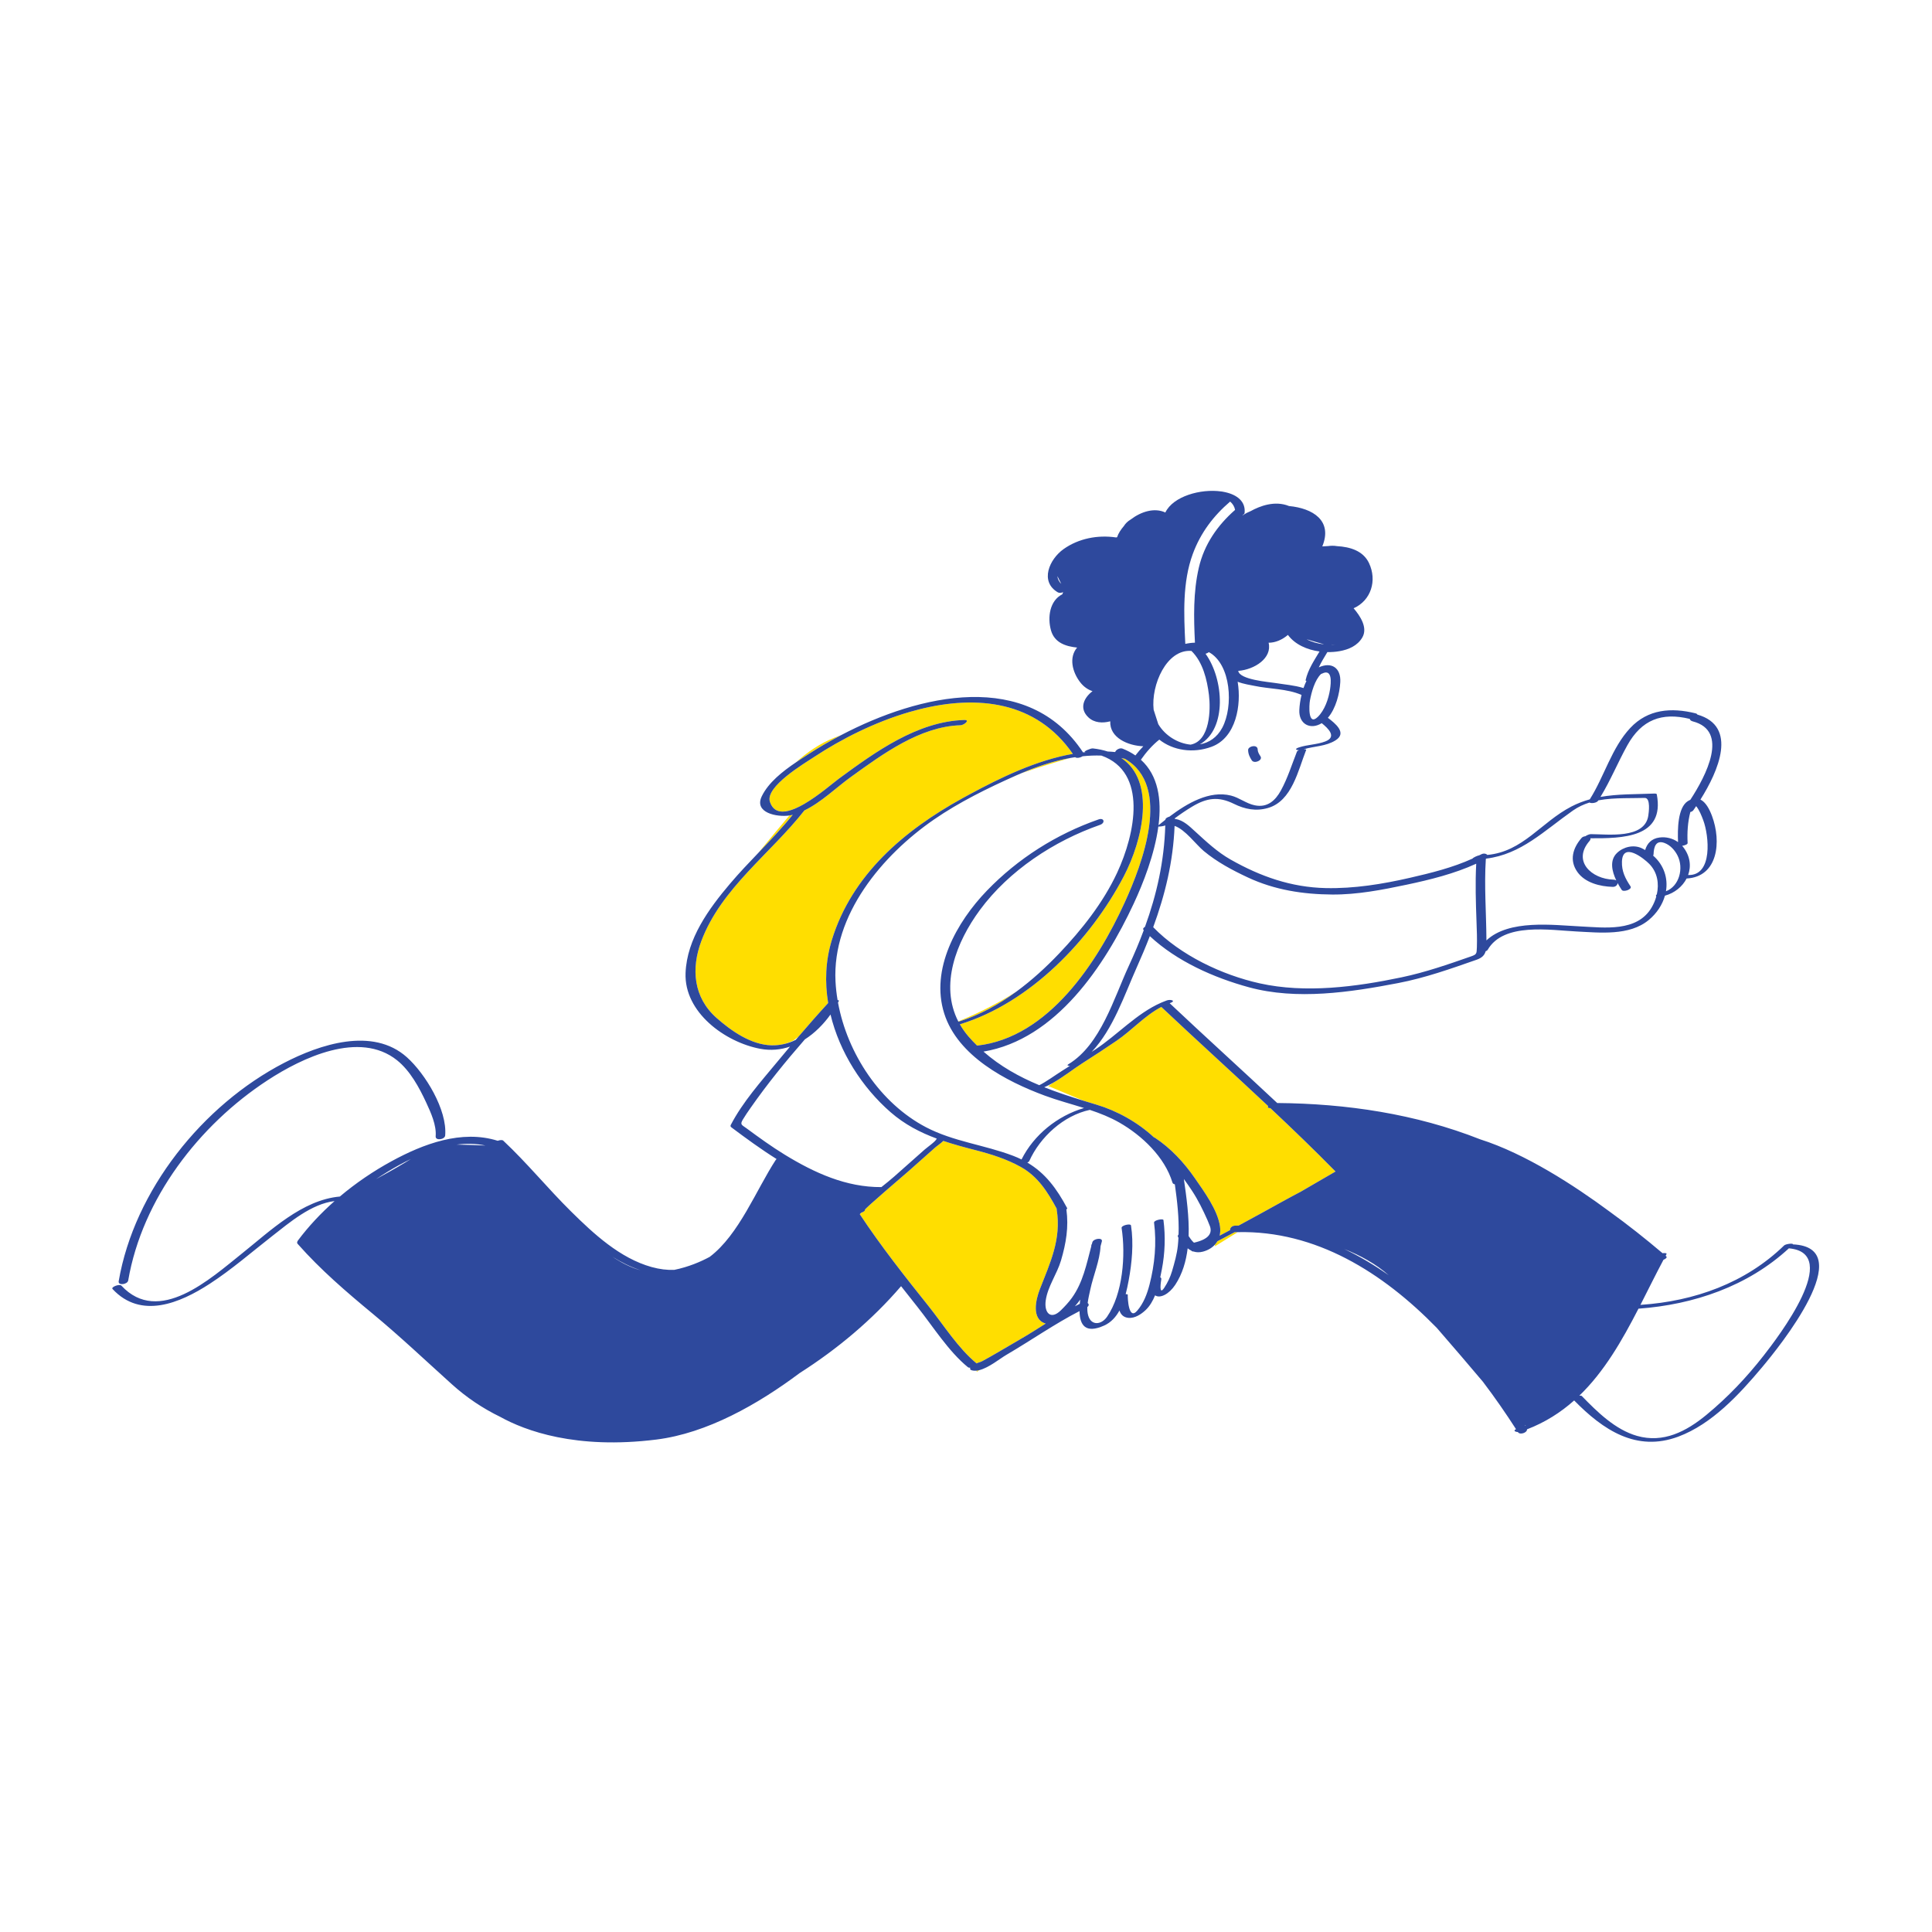 <?xml version="1.0" standalone="no"?>
<svg version="1.1" id="Layer_1" xmlns="http://www.w3.org/2000/svg" xmlns:xlink="http://www.w3.org/1999/xlink" x="0px" y="0px"  viewBox="0 0 595.28 595.28" enable-background="new 0 0 595.28 595.28" xml:space="preserve">
<path id="color_x5F_2" fill="#ffde00" d="M295.255,314.709c3.191-1.286,10.796-4.563,17.909-9.186
	c-5.479,4.016-11.459,7.308-17.859,9.275C295.289,314.769,295.271,314.739,295.255,314.709z M346.231,270.058
	c-10.254,19.577-28.83,38.938-50.48,45.549c0.736,1.286,1.614,2.543,2.662,3.762c0.851,0.988,1.738,1.909,2.642,2.801
	c21.992-2.429,37.091-25.707,45.482-44.091c5.37-11.765,14.642-35.886,0.073-44.271c-0.371-0.09-0.742-0.179-1.114-0.256
	C356.19,240.751,352.165,258.729,346.231,270.058z M259.195,226.482c-0.757,0.29-1.481,0.569-2.158,0.833
	c-4.333,1.686-8.4,4.501-11.772,7.566c1.324-0.896,2.636-1.736,3.859-2.527C252.222,230.351,255.608,228.362,259.195,226.482z
	 M296.386,246.048c0.705-0.411,1.458-0.821,2.249-1.229c9.707-5.249,20.703-10.58,31.922-12.54
	c-11.283-16.369-29.535-18.17-47.247-13.737c-1.024,0.266-2.046,0.542-3.064,0.828c-10.698,3.111-21.035,8.339-29.33,13.819
	c-3.09,2.042-15.24,9.215-13.69,13.874c0.727,2.184,2.163,3.018,3.968,3.002c0.558-0.051,1.124-0.129,1.68-0.223
	c0.696-0.167,1.425-0.418,2.173-0.736c0.868-0.371,1.761-0.83,2.657-1.345c4.472-2.573,9.008-6.546,10.804-7.864
	c11.2-8.219,24.167-17.625,38.594-18.06c1.953-0.059-0.08,1.587-1.134,1.619c-12.497,0.376-23.997,8.879-33.774,15.918
	c-4.5,3.239-9.115,7.813-14.351,10.335c-10.423,13.315-25.644,23.979-31.759,40.269c-3.189,8.495-2.43,17.38,4.696,23.665
	c4.544,4.007,10.642,8.291,16.952,8.438c1.32,0.03,2.563-0.111,3.748-0.372c1.794-0.515,2.891-1.061,2.891-1.061l1.646-1.234
	c2.997-3.505,6.037-6.973,9.155-10.366c-1.066-6.446-0.822-13.047,1.127-19.4C262.475,269.517,278.582,255.883,296.386,246.048z
	 M243.22,251.27c-2.563,3.042-5.967,7.114-9.547,11.489c3.645-3.813,7.283-7.633,10.589-11.718c-0.127,0.033-0.252,0.075-0.38,0.105
	C243.676,251.194,243.454,251.235,243.22,251.27z M314.601,238.279c6.052-2.089,11.771-3.774,15.192-4.739
	C324.588,234.479,319.475,236.208,314.601,238.279z M325.586,372.702c-0.016-0.096-0.01-0.187,0.005-0.275
	c-2.781-5.146-5.772-9.915-11.044-12.863c-4.432-2.479-9.227-3.969-14.124-5.228c-3.34-0.858-6.606-1.741-9.771-2.806
	c-0.821,0.809-1.988,1.568-2.615,2.129c-2.669,2.382-5.349,4.752-8.027,7.124c-1.348,1.193-13.696,11.695-13.525,11.976
	c0.156,0.258-0.376,0.629-1.031,0.862l-0.535,0.507c6.506,9.84,13.86,19.15,21.218,28.359c4.546,5.69,9.059,12.926,14.741,17.579
	c0.011,0.009,0.014,0.019,0.023,0.026c0.25-0.197,1.206-0.409,1.699-0.675c1.521-0.818,3.022-1.669,4.513-2.54
	c2.384-1.393,4.757-2.803,7.15-4.18c2.694-1.552,5.321-3.23,7.956-4.895c-0.051-0.014-0.102-0.018-0.152-0.033
	c-4.318-1.37-2.906-7.365-1.701-10.464C323.557,389.102,327.067,381.822,325.586,372.702z M301.035,422.648l0.711-0.489
	c-0.324,0.082-0.644,0.146-0.954,0.172L301.035,422.648z M301.037,420.364c0.062,0.005,0.124,0.011,0.181,0.025
	c-0.071-0.018-0.13-0.035-0.18-0.054C301.039,420.346,301.037,420.354,301.037,420.364z M391.435,341.445
	c-0.805-0.011-0.906-0.3-0.674-0.63c-10.925-10.242-22.039-20.288-32.938-30.559c-5.145,2.696-9.025,7.172-13.848,10.455
	c-3.417,2.327-6.878,4.592-10.365,6.813c-2.736,1.743-5.916,4.274-9.196,6.138l-1.379,0.984l10.816,4.507
	c1.34,0.411,2.684,0.819,4.031,1.222c6.156,1.841,12.59,5.334,17.66,10.061c0.11,0.025,0.212,0.061,0.297,0.116
	c4.885,3.228,8.951,7.606,12.273,12.409c2.834,4.099,7.069,9.838,7.789,14.923c0.143,1.013,0.096,1.967-0.115,2.846
	c1.079-0.567,2.153-1.142,3.229-1.716c-0.096-0.575,0.524-1.334,1.496-1.373c0.375-0.016,0.743-0.006,1.115-0.015
	c4.56-2.457,9.095-4.959,13.624-7.469c1.804-1,3.646-1.973,5.491-2.952l10.753-6.244
	C404.952,354.307,398.236,347.831,391.435,341.445z M375.097,382.454c-0.214,0.367-0.466,0.711-0.754,1.029
	c0.02,0.318,0.026,0.498,0.026,0.498l7.003-4.339c-0.323,0.008-0.642,0-0.966,0.013C378.64,380.597,376.872,381.531,375.097,382.454
	z"></path>
<path id="color_x5F_1" d="M385.71,234.292c-0.669-1.014-1.12-1.977-1.145-3.206c-0.015-0.723,1.023-1.146,1.592-1.187
	c0.662-0.047,1.332,0.248,1.346,0.978c0.016,0.809,0.424,1.472,0.855,2.128C389.206,234.286,386.449,235.412,385.71,234.292z
	 M542.897,421.316c-6.985,8.312-15.432,17.483-25.803,21.341c-12.893,4.795-23.141-2.04-32.07-11.157
	c-4.138,3.678-8.898,6.735-14.53,8.903c0.085,1.048-2.193,1.802-2.788,0.868c-0.01-0.015-0.02-0.03-0.029-0.046
	c-0.852-0.027-1.5-0.434-0.568-0.878c-3.119-4.845-6.523-9.769-10.204-14.616c-4.185-4.955-9.171-10.807-14.21-16.592
	c-16.67-17.075-37.287-30.041-61.321-29.497c-0.323,0.008-0.642,0-0.966,0.013c-1.766,0.941-3.534,1.876-5.309,2.799
	c-0.214,0.367-0.466,0.711-0.754,1.029c-0.899,0.996-2.143,1.749-3.691,2.164c-1.08,0.289-2.033,0.244-2.891-0.027
	c-0.365-0.021-0.635-0.097-0.633-0.245c-0.42-0.198-0.814-0.456-1.189-0.751c-0.499,4.047-1.63,7.901-3.828,11.246
	c-1.871,2.847-4.673,4.309-6.213,3.238c-0.699,1.721-1.612,3.307-2.889,4.523c-1.333,1.271-3.315,2.594-5.281,2.424
	c-1.601-0.137-2.408-1.061-2.804-2.274c-1.093,1.997-2.588,3.683-4.726,4.642c-5.714,2.564-7.497-0.064-7.581-4.456
	c-7.709,3.962-15.027,9.096-22.501,13.462c-2.035,1.188-5.431,3.994-8.367,4.73c-0.324,0.082-0.644,0.146-0.954,0.172
	c-0.444,0.037-0.871,0.012-1.275-0.09c-0.621-0.156-0.723-0.476-0.551-0.808c-0.31,0.004-0.588-0.054-0.773-0.205
	c-5.98-4.898-10.747-12.546-15.512-18.548c-1.686-2.123-3.371-4.25-5.047-6.387c-8.913,10.397-19.652,19.381-31.263,26.78
	c-12.91,9.66-28.542,18.528-44.149,20.479c-24.814,3.102-40.423-2.736-48.108-7.002c-5.28-2.564-10.271-5.871-14.902-10.047
	c-8.108-7.309-15.954-14.749-24.377-21.72c-8.107-6.709-16.066-13.539-23.048-21.441c-0.03-0.034-0.062-0.066-0.092-0.101
	c-0.041-0.046-0.065-0.092-0.09-0.139c-0.064-0.123-0.076-0.246-0.042-0.366c0.025-0.164,0.101-0.346,0.251-0.546
	c3.272-4.365,7.093-8.43,11.269-12.121c-7.161,0.865-13.804,6.55-19.253,10.809c-6.347,4.961-12.473,10.307-19.242,14.698
	c-9.183,5.958-21.168,10.997-29.912,1.591c-0.576-0.62,2.147-1.654,2.716-1.043c11.56,12.436,27.461-2.161,37.205-9.94
	c8.626-6.888,18.512-16.485,30.107-17.509c4.951-4.174,10.346-7.833,15.888-10.857c9.792-5.344,21.619-9.834,32.755-6.326
	c0.65-0.234,1.405-0.325,1.709-0.04c7.345,6.882,13.712,14.723,20.867,21.794c6.998,6.918,15.098,14.43,24.82,17.141
	c2.515,0.701,4.833,0.964,6.992,0.885c4.461-0.919,8.196-2.528,10.93-4.012c9.027-6.81,14.364-20.727,20.372-29.903
	c0.041-0.063,0.108-0.121,0.187-0.178l0.03-0.076c-4.815-3.019-9.425-6.396-13.863-9.718c-0.303-0.227-0.401-0.451-0.216-0.807
	c3.688-7.068,9.296-13.346,14.349-19.45c1.288-1.556,2.582-3.107,3.884-4.653c-2.856,0.976-5.945,1.29-9.191,0.675
	c-10.809-2.048-23.464-11.212-22.989-23.366c0.413-10.549,7.183-19.817,13.77-27.58c2.76-3.252,5.714-6.351,8.673-9.445
	c3.645-3.813,7.283-7.633,10.589-11.718c-0.127,0.033-0.252,0.075-0.38,0.105c-0.205,0.048-0.428,0.089-0.662,0.123
	c-3.801,0.555-11-0.815-8.496-5.945c2.068-4.235,6.368-7.62,10.541-10.442c1.324-0.896,2.636-1.736,3.859-2.527
	c3.097-2.004,6.483-3.992,10.071-5.872c24.147-12.653,57.499-20.374,74.509,5.339c0.28-0.032,0.562-0.064,0.842-0.092
	c-0.07-0.008-0.133-0.021-0.204-0.029c-0.74-0.081,1.709-1.18,2.386-1.105c1.68,0.184,3.181,0.516,4.548,0.952
	c0.774,0.037,1.548,0.088,2.321,0.168c0.216-0.694,1.439-1.382,2.271-1.056c1.498,0.588,2.802,1.303,3.967,2.107
	c0.748-0.974,1.563-1.93,2.434-2.832c-4.695-0.155-10.428-2.616-10.185-7.689c-2.36,0.625-4.894,0.492-6.696-1.18
	c-2.976-2.762-1.469-6.062,1.235-8.105c-1.414-0.456-2.724-1.359-3.79-2.732c-2.454-3.162-3.549-7.674-0.959-10.705
	c-3.522-0.353-6.988-1.499-8.05-5.302c-1.109-3.969-0.44-9.127,3.485-11.117c0.117-0.237,0.201-0.457,0.261-0.658
	c-0.549,0.24-1.204,0.318-1.647,0.057c-5.642-3.334-2.601-10.212,1.777-13.318c4.667-3.313,10.569-4.423,16.177-3.593
	c0.111-0.021,0.217-0.043,0.316-0.062c0.366-1.175,1.184-2.398,2.079-3.435c0.454-0.727,1.13-1.457,2.151-2.058
	c3.115-2.372,7.263-3.725,10.634-2.124c2.382-5.005,10.893-7.382,17.214-6.489c0.072,0.011,0.147,0.017,0.219,0.027
	c0.042,0.005,0.083,0.013,0.126,0.018c0.3,0.049,0.591,0.11,0.879,0.174c3.717,0.823,6.377,2.917,5.976,6.443
	c-0.024,0.216-0.267,0.415-0.597,0.573c0.021,0.041,0.039,0.078,0.055,0.109c0.047-0.037,0.088-0.074,0.146-0.112
	c0.679-0.45,1.466-0.847,2.32-1.196c2.714-1.503,7.363-3.334,11.771-1.544c7.315,0.688,13.522,4.479,10.254,12.439
	c0.593-0.047,1.208-0.084,1.84-0.105c0.728-0.11,1.664-0.151,2.719,0.024c4.005,0.23,8.043,1.431,9.833,5.217
	c2.543,5.38,0.64,11.528-4.745,13.928c2.005,2.331,4.472,6,2.661,9.037c-1.507,2.529-4.18,3.678-6.989,4.178
	c-1.184,0.211-2.455,0.307-3.753,0.283c-0.936,1.547-1.881,3.08-2.643,4.704c3.904-1.785,6.872,0.132,6.619,4.591
	c-0.194,3.422-1.348,8.084-3.817,10.958c2.177,1.665,6.034,4.638,2.354,6.942c-3.007,1.883-6.513,1.769-9.789,2.741
	c0.467-0.02,0.81,0.041,0.75,0.19c-2.471,6.225-4.356,15.782-11.806,17.918c-3.673,1.053-7.069,0.389-10.482-1.293
	c-4.697-2.313-8.285-1.889-12.882,0.882c-1.842,1.11-3.603,2.31-5.316,3.583c0,0.064-0.004,0.129-0.005,0.195
	c0.086-0.002,0.172,0.003,0.256,0.017c2.433,0.402,4.271,2.249,6.035,3.858c3.449,3.146,6.797,6.309,10.882,8.627
	c9.214,5.229,18.697,8.569,29.363,8.805c8.701,0.191,17.389-1.216,25.852-3.153c6.526-1.494,13.214-3.146,19.348-5.934
	c0.201-0.331,1.475-0.908,2.082-1.017c0.209-0.106,0.424-0.201,0.631-0.311c0.735-0.389,1.521-0.2,1.847,0.198
	c10.996-1.013,16.504-10.028,25.912-14.917c1.871-0.972,3.758-1.68,5.662-2.211c4.447-7.001,6.744-15.881,12.463-21.983
	c5.468-5.833,12.648-6.359,20.101-4.524c0.352,0.087,0.521,0.224,0.571,0.383c12.61,3.614,6.43,17.512,0.964,26.195
	c1.623,0.804,2.752,2.908,3.54,5.004c2.999,7.979,1.862,18.789-7.81,19.318c-1.277,2.488-3.69,4.471-6.673,5.287
	c-0.772,2.746-2.447,5.387-5.007,7.509c-5.95,4.931-15.095,3.879-22.208,3.525c-8.183-0.407-22.5-2.838-27.402,5.65
	c-0.104,0.179-0.34,0.334-0.631,0.454c-0.327,1.157-1.072,2.003-2.768,2.596c-7.991,2.794-15.844,5.594-24.189,7.197
	c-14.788,2.842-31.248,5.32-46.01,1.286c-10.78-2.946-22.152-7.975-30.498-15.747c-1.261,3.255-2.632,6.508-4.1,9.785
	c-3.665,8.184-7.22,18.926-13.818,25.867c0.376-0.246,0.757-0.488,1.132-0.736c6.834-4.519,12.683-11.07,20.225-14.391
	c0.219-0.096,0.441-0.186,0.664-0.277c0.374-0.152,0.748-0.307,1.131-0.443c1.156-0.411,2.979,0.11,1.04,0.801
	c-0.055,0.02-0.107,0.043-0.162,0.063c10.963,10.337,22.148,20.442,33.14,30.748c21.313,0.167,42.643,3.338,62.536,11.188
	c13.931,4.432,28.97,14.194,39.899,22.284c5.588,4.035,11.006,8.323,16.279,12.796c0.738-0.102,1.398-0.016,1.227,0.3
	c-0.091,0.168-0.181,0.338-0.272,0.507c0.06,0.051,0.121,0.102,0.181,0.152c0.393,0.337-0.134,0.795-0.839,1.073
	c-2.42,4.548-4.729,9.253-7.113,13.917c0.083-0.021,0.161-0.035,0.226-0.04c16.403-1.116,32.136-6.704,44.064-18.297
	c0.47-0.457,2.822-0.76,2.719-0.323C573.065,384.343,548.164,415.05,542.897,421.316z M516.885,263.63
	c-0.836-1.666-2.221-3.219-4.015-3.891c-2.666-0.999-3.31,1.202-3.386,3.52c-0.004,0.127-0.058,0.244-0.145,0.352
	c3.372,2.933,4.643,7.001,3.97,10.998C517.408,273.059,518.842,267.527,516.885,263.63z M522.619,248.382
	c-0.293,0.435-0.582,0.854-0.857,1.245c-0.217,0.308-0.565,0.489-0.941,0.567c-0.805,3.105-1.011,6.373-0.837,9.564
	c0.022,0.403-0.89,0.727-1.696,0.86c0.081,0.093,0.171,0.175,0.249,0.271c2.262,2.842,2.584,5.998,1.6,8.717
	c7.729,0.267,6.413-12.225,4.671-16.856C524.251,251.27,523.61,249.632,522.619,248.382z M493.129,245.544
	c5.344-0.951,10.835-0.795,16.519-1.033c0.186-0.008,0.78-0.045,0.835,0.248c2.554,13.424-10.601,13.562-20.455,13.529
	c0.071,0.225,0.009,0.501-0.271,0.824c-5.39,6.215,0.646,11.741,7.392,11.923c0.368,0.01,0.649,0.097,0.852,0.23
	c-1.345-2.809-2.123-6.181,0.205-8.436c1.937-1.877,5.084-2.672,7.632-1.485c0.377,0.176,0.715,0.379,1.063,0.574
	c0.576-2.025,1.958-3.541,4.405-3.867c2.008-0.268,4.087,0.244,5.728,1.418c-0.161-3.806-0.135-10.639,3.026-12.638
	c0.267-0.169,0.524-0.304,0.775-0.417c4.788-7.328,12.08-21.229,0.714-24.15c-0.561-0.145-0.831-0.434-0.901-0.758
	c-8.688-2.135-14.876,0.313-19.221,8.107C498.507,234.853,496.253,240.421,493.129,245.544z M457.99,289.431
	c0,0.109,0.001,0.215,0.002,0.321c6.959-6.54,20.564-4.714,28.936-4.31c7.408,0.359,17.484,1.781,21.957-5.814
	c0.624-1.059,1.117-2.217,1.448-3.413c-0.216-0.147-0.11-0.411,0.164-0.659c0.732-3.277,0.21-6.774-2.311-9.354
	c-1.616-1.653-8.248-6.982-8.44-0.693c-0.09,2.953,1.02,5.154,2.638,7.584c0.625,0.938-2.19,1.87-2.697,1.109
	c-0.411-0.617-0.856-1.343-1.276-2.128c-0.03,0.591-0.585,1.21-1.49,1.186c-3.864-0.104-8.508-1.221-10.896-4.585
	c-2.545-3.587-1.426-7.364,1.288-10.492c0.272-0.314,0.712-0.479,1.162-0.521c0.438-0.324,1.246-0.651,1.674-0.65
	c5.239,0.016,16.622,1.588,17.719-5.691c0.118-0.778,0.817-5.513-1.102-5.467c-2.095,0.051-4.189,0.045-6.283,0.082
	c-2.674,0.047-5.385,0.174-8.002,0.666c-0.028,0.043-0.053,0.088-0.081,0.132c-0.419,0.646-2.063,0.907-2.649,0.542
	c-1.782,0.555-3.496,1.336-5.094,2.459c-8.941,6.283-15.979,13.484-26.695,14.814c-0.045,0.033-0.1,0.065-0.152,0.098
	C457.277,272.92,457.936,281.157,457.99,289.431z M410.296,198.646c0.393-0.011,0.775-0.038,1.15-0.076
	c-0.401,0.018-0.785,0.033-1.133,0.043C410.308,198.624,410.303,198.635,410.296,198.646z M327,179.909l-1.207-2.413
	C325.882,178.358,326.257,179.18,327,179.909z M126.604,357.109c-2.498,1.199-4.891,2.53-7.118,3.887
	c-1.225,0.746-2.44,1.521-3.643,2.317c0.394-0.224,0.79-0.447,1.194-0.666C121.365,360.304,124.369,358.499,126.604,357.109z
	 M149.588,352.956c-2.92-0.615-5.901-0.66-8.875-0.289C143.65,352.713,146.85,352.832,149.588,352.956z M197.365,391.392
	c-3.011-0.988-5.906-2.444-8.655-4.164C191.428,389.048,194.377,390.585,197.365,391.392z M359.04,254.331
	c-0.578,0.225-1.652,0.381-2.136,0.336c-1.158,8.611-4.704,17.563-7.592,23.759c-8.887,19.067-23.941,41.839-46.282,45.59
	c5.127,4.52,10.971,7.755,17.187,10.349c1.923-0.908,5.212-3.292,6.987-4.402c0.821-0.514,1.637-1.036,2.455-1.554
	c-0.644-0.002-1.052-0.146-0.418-0.531c9.904-6.035,13.925-20.248,18.536-30.215c1.703-3.682,3.258-7.356,4.635-11.053
	c-0.018-0.019-0.038-0.036-0.055-0.055c-0.318-0.333-0.047-0.708,0.431-0.985C356.424,275.547,358.719,265.333,359.04,254.331z
	 M361.911,254.476c-0.442,11.034-2.92,21.17-6.591,31.207c8.422,8.664,21.184,14.712,32.811,17.3
	c14.111,3.141,29.718,1.089,43.773-1.868c7.314-1.539,14.235-3.949,21.271-6.409c1.81-0.633,1.802-0.792,1.873-2.804
	c0.094-2.647-0.016-5.295-0.113-7.941c-0.219-5.949-0.406-11.893-0.088-17.838c-6.754,3.09-14.212,4.937-21.402,6.459
	c-7.494,1.586-15.244,3.092-22.934,3.038c-9.026-0.063-17.748-1.399-25.989-5.245c-4.822-2.25-9.51-4.744-13.614-8.156
	C368.463,260.185,365.174,255.576,361.911,254.476z M403.615,215.825c-0.255,1.383-0.672,8.032,2.395,5.087
	c2.15-2.064,3.343-5.606,3.79-8.478c0.316-2.031,0.792-6.506-2.446-4.89c-0.104,0.052-0.209,0.09-0.314,0.12
	C405.086,209.528,404.071,213.353,403.615,215.825z M402.584,196.96c1.58,0.844,3.401,1.352,5.212,1.566
	c0.007-0.013,0.015-0.026,0.021-0.039L402.584,196.96z M381.515,206.706c0.431,2.734,9.358,3.405,11.358,3.731
	c2.839,0.463,5.954,0.686,8.759,1.563c0.26-0.757,0.564-1.494,0.908-2.197c-0.181-0.036-0.289-0.106-0.264-0.22
	c0.742-3.295,2.603-6.012,4.29-8.85c-3.818-0.521-7.555-2.139-9.737-5.104c-1.724,1.476-3.848,2.415-5.953,2.408
	C392.036,202.779,386.535,206.322,381.515,206.706z M365.209,198.313c0.001,0.027,0.011,0.05,0.014,0.076
	c1.017-0.226,2.006-0.35,2.959-0.369c-0.376-7.734-0.561-15.521,1.197-23.113c1.668-7.202,5.772-13.072,11.17-17.799
	c-0.191-1.036-0.729-1.894-1.525-2.568c-5.114,4.391-9.091,9.59-11.503,16.131C364.311,179.372,364.761,189.222,365.209,198.313z
	 M372.476,200.937c-0.271,0.211-0.646,0.393-1.029,0.501c5.614,7.743,6.72,23.076-1.753,27.904c2.757-0.467,5.286-2.069,6.909-5.118
	C380.081,217.689,379.341,204.679,372.476,200.937z M355.452,218.672l1.439,4.463c2.142,3.571,6.054,5.93,9.966,6.302
	c0.035-0.008,0.07-0.02,0.104-0.026c5.88-1.218,6.089-10.821,5.536-15.286c-0.586-4.724-1.869-10.112-5.394-13.56
	C359.475,199.938,354.605,211.019,355.452,218.672z M351.524,234.09c5.376,4.844,6.423,12.346,5.436,20.179
	c0.678-0.553,1.386-1.123,2.125-1.701c0-0.011,0.001-0.021,0.001-0.031c0.004-0.417,0.584-0.737,1.225-0.91
	c5.5-4.144,12.354-8.152,18.972-6.496c2.564,0.641,4.664,2.431,7.284,2.987c3.934,0.836,6.397-1.458,8.105-4.57
	c2.088-3.806,3.343-7.942,4.938-11.962c0.072-0.181,0.308-0.33,0.614-0.447c-0.86-0.011-1.456-0.361-0.03-0.841
	c2.653-0.893,5.582-0.851,8.186-1.86c3.57-1.386,0.922-3.972-1.133-5.619c-3.521,2.183-7.102,0.271-6.904-4.055
	c0.064-1.416,0.287-3.032,0.679-4.656c-0.043-0.012-0.088-0.021-0.126-0.037c-4.331-1.879-9.798-1.771-14.386-2.744
	c-1.086-0.23-3.346-0.55-5.177-1.272c0.007,0.042,0.019,0.081,0.026,0.123c1.152,6.913-0.424,17.083-8.038,19.909
	c-5.732,2.128-11.917,1.145-16.118-2.198C355.031,229.604,353.078,231.854,351.524,234.09z M345.497,233.552
	c10.693,7.199,6.667,25.178,0.734,36.506c-10.254,19.577-28.83,38.938-50.48,45.549c0.736,1.286,1.614,2.543,2.662,3.762
	c0.851,0.988,1.738,1.909,2.642,2.801c21.992-2.429,37.091-25.707,45.482-44.091c5.37-11.765,14.642-35.886,0.073-44.271
	C346.24,233.718,345.869,233.629,345.497,233.552z M331.273,233.3c-0.494,0.074-0.988,0.15-1.48,0.24
	c-5.205,0.939-10.318,2.668-15.192,4.739c-0.571,0.243-1.142,0.487-1.707,0.739c-8.58,3.822-17.346,8.128-25.095,13.468
	c-15.922,10.974-31.428,29.359-30.367,49.917c0.099,1.91,0.319,3.829,0.64,5.744c0.295,0.029,0.472,0.114,0.395,0.262
	c-0.086,0.165-0.177,0.329-0.266,0.494c2.88,15.737,13.042,31.06,27.134,38.423c8.459,4.419,17.999,5.423,26.847,8.798
	c0.902,0.344,1.751,0.723,2.567,1.124c3.798-7.608,11.101-13.46,19.256-15.855c-4.037-1.269-8.151-2.354-12.106-3.819
	c-11.905-4.41-26.817-12.188-30.973-25.311c-4.325-13.661,3.851-28.195,13.139-37.826c9.564-9.917,21.414-17.42,34.411-21.961
	c1.738-0.607,2.144,1.088,0.45,1.68c-14.144,4.941-28.035,14.054-37,26.213c-7.312,9.916-12.419,23.152-6.671,34.341
	c0.015,0.03,0.034,0.06,0.049,0.09c6.4-1.968,12.38-5.26,17.859-9.275c4.778-3.502,9.181-7.542,13.15-11.718
	c6.996-7.36,13.575-15.643,17.891-24.906c5.634-12.094,9.476-31.024-4.845-36.096c-1.94-0.071-3.881,0.013-5.814,0.21
	C332.897,233.475,331.706,233.698,331.273,233.3z M245.193,320.381c0.274-0.322,0.548-0.646,0.823-0.967
	c2.997-3.505,6.037-6.973,9.155-10.366c-1.066-6.446-0.822-13.047,1.127-19.4c6.176-20.131,22.283-33.765,40.087-43.6
	c0.17-0.094,0.339-0.189,0.51-0.283c0.574-0.314,1.155-0.63,1.738-0.945c9.707-5.249,20.703-10.58,31.922-12.54
	c-11.283-16.369-29.535-18.17-47.247-13.737c-1.023,0.257-2.045,0.532-3.064,0.828c-10.698,3.111-21.035,8.339-29.33,13.819
	c-3.09,2.042-15.24,9.215-13.69,13.874c0.727,2.184,2.163,3.018,3.968,3.002c0.531-0.005,1.094-0.083,1.68-0.223
	c0.696-0.167,1.425-0.418,2.173-0.736c0.868-0.371,1.761-0.83,2.657-1.345c4.472-2.573,9.008-6.546,10.804-7.864
	c11.2-8.219,24.167-17.625,38.594-18.06c1.953-0.059-0.08,1.587-1.134,1.619c-12.497,0.376-23.997,8.879-33.774,15.918
	c-4.5,3.239-9.115,7.813-14.351,10.335c-10.423,13.315-25.644,23.979-31.759,40.269c-3.189,8.495-2.43,17.38,4.696,23.665
	c4.544,4.007,10.642,8.291,16.952,8.438c1.32,0.03,2.563-0.111,3.748-0.372C242.797,321.419,244.036,320.972,245.193,320.381z
	 M271.57,365.764c1.385-1.105,2.75-2.189,3.974-3.274c3.103-2.748,6.212-5.489,9.305-8.25c0.876-0.781,3.415-2.502,3.75-3.367
	c0.007-0.018,0.021-0.035,0.031-0.053c-5.087-1.878-9.879-4.344-14.224-8.127c-8.783-7.647-15.713-18.495-18.513-30.103
	c-2.157,3.003-4.835,5.705-7.909,7.665c-5.914,6.781-11.615,13.782-16.721,21.104c-0.825,1.183-1.656,2.368-2.391,3.61
	c-0.938,1.586-0.333,1.594,1.179,2.709c3.829,2.823,7.695,5.624,11.757,8.108C250.911,361.354,260.697,365.839,271.57,365.764z
	 M301.218,420.39c-0.071-0.018-0.13-0.035-0.18-0.054c0.001,0.01,0,0.019,0,0.028C301.099,420.369,301.161,420.375,301.218,420.39z
	 M322.219,407.804c-0.051-0.014-0.102-0.018-0.152-0.033c-4.318-1.37-2.906-7.365-1.701-10.464
	c3.191-8.205,6.702-15.484,5.221-24.604c-0.016-0.096-0.01-0.187,0.005-0.275c-2.781-5.146-5.772-9.915-11.044-12.863
	c-4.432-2.479-9.227-3.969-14.124-5.228c-3.34-0.858-6.606-1.741-9.771-2.806c-0.821,0.809-1.988,1.568-2.615,2.129
	c-2.669,2.382-5.349,4.752-8.027,7.124c-1.348,1.193-13.696,11.695-13.525,11.976c0.156,0.258-0.376,0.629-1.031,0.862
	c-0.03,0.011-0.059,0.022-0.089,0.032l-0.457,0.457c0.004,0.006,0.008,0.012,0.012,0.018c6.506,9.84,13.86,19.15,21.218,28.359
	c4.546,5.69,9.059,12.926,14.741,17.579c0.011,0.009,0.014,0.019,0.023,0.026c0.25-0.197,1.206-0.409,1.699-0.675
	c1.521-0.818,3.022-1.669,4.513-2.54c2.384-1.393,4.757-2.803,7.15-4.18C316.957,411.146,319.584,409.468,322.219,407.804z
	 M332.829,400.431c-0.426,0.596-0.875,1.183-1.372,1.75c-0.086,0.098-0.18,0.205-0.273,0.312c0.5-0.264,1.006-0.516,1.512-0.767
	C332.731,401.302,332.774,400.87,332.829,400.431z M361.988,364.908c-0.355-0.058-0.64-0.224-0.735-0.538
	c-2.371-7.862-9.367-14.482-16.33-18.473c-2.896-1.66-5.98-2.875-9.133-3.926c-8.087,1.73-15.315,8.35-18.658,15.768
	c-0.083,0.186-0.31,0.342-0.6,0.464c5.537,3.253,9.047,8.004,12.284,14.058c0.056,0.104-0.051,0.238-0.245,0.376
	c0.749,5.444-0.101,10.444-1.658,15.735c-1.23,4.181-4.095,7.967-4.709,12.333c-0.531,3.777,1.52,6.13,4.693,3.001
	c1.203-1.186,2.368-2.425,3.359-3.798c3.417-4.737,4.516-10.376,5.981-15.903c0.006-0.104,0.016-0.215,0.015-0.303
	c-0.001-0.133,0.063-0.254,0.166-0.366c0.051-0.187,0.1-0.374,0.152-0.561c0.333-1.194,3.291-1.562,2.927-0.254
	c-0.135,0.483-0.265,0.967-0.395,1.451c-0.242,4.503-2.241,9.027-3.169,13.381c-0.272,1.276-0.622,2.699-0.801,4.121
	c0.392,0.307,0.473,0.799-0.099,1.229c-0.036,0.896,0.019,1.776,0.25,2.601c0.91,3.233,4.072,2.941,5.818,0.412
	c4.884-7.076,5.774-19.034,4.483-27.346c-0.13-0.839,2.788-1.484,2.897-0.777c0.852,5.479,0.284,11.576-0.734,16.993
	c-0.248,1.317-0.533,2.738-0.91,4.159c0.377-0.009,0.648,0.048,0.644,0.182c-0.036,1.009,0.227,8.021,2.901,4.929
	c1.975-2.282,3.064-5.166,3.809-8.061c1.602-6.231,2.218-12.696,1.392-19.093c-0.097-0.748,2.825-1.34,2.897-0.775
	c0.65,5.033,0.47,10.229-0.5,15.215c-0.15,0.771-0.313,1.591-0.488,2.424c0.231,0.107,0.368,0.293,0.325,0.578
	c-0.078,0.517-0.879,5.367,0.92,2.629c1.036-1.576,1.848-3.283,2.383-5.096c0.749-2.538,1.512-5.218,1.793-7.857
	c0.088-0.824,0.145-1.645,0.188-2.464c-0.024-0.036-0.05-0.071-0.074-0.107c-0.22-0.324-0.132-0.639,0.111-0.901
	C363.313,375.158,362.702,370.058,361.988,364.908z M372.596,377.313c-0.18-0.448-0.36-0.896-0.541-1.344
	c-1.396-3.141-2.885-6.202-4.779-9.083c-0.804-1.223-1.641-2.428-2.506-3.611c0.782,5.46,1.664,11.623,1.465,17.578
	c0.483,0.734,1,1.49,1.643,2.037C372.298,381.892,373.87,380.033,372.596,377.313z M411.494,360.962
	c-6.542-6.655-13.258-13.131-20.059-19.517c-0.805-0.011-0.906-0.3-0.674-0.63c-10.925-10.242-22.039-20.288-32.938-30.559
	c-5.145,2.696-9.025,7.172-13.848,10.455c-3.417,2.327-6.878,4.592-10.365,6.813c-2.736,1.743-5.916,4.274-9.196,6.138
	c-0.885,0.502-1.777,0.957-2.67,1.334c3.93,1.562,7.995,2.893,12.107,4.157c1.34,0.411,2.684,0.819,4.031,1.222
	c6.156,1.841,12.59,5.334,17.66,10.061c0.11,0.025,0.212,0.061,0.297,0.116c4.885,3.228,8.951,7.606,12.273,12.409
	c2.834,4.099,7.069,9.838,7.789,14.923c0.143,1.013,0.096,1.967-0.115,2.846c1.079-0.567,2.153-1.142,3.229-1.716
	c-0.096-0.575,0.524-1.334,1.496-1.373c0.375-0.016,0.743-0.006,1.115-0.015c4.56-2.457,9.095-4.959,13.624-7.469
	c1.804-1,3.646-1.973,5.491-2.952L411.494,360.962z M427.901,392.927c-3.944-3.47-8.731-6.106-13.734-8.094
	C418.938,387.103,423.518,389.833,427.901,392.927z M470.146,439.192c-0.111,0.004-0.216,0.003-0.318,0.002
	c0.022,0.035,0.045,0.07,0.068,0.105C469.981,439.265,470.062,439.228,470.146,439.192z M551.181,384.632
	c-12.655,11.684-29.314,17.357-46.339,18.59c-5.069,9.844-10.555,19.415-18.232,26.812c0.352-0.046,0.651-0.022,0.792,0.122
	c4.711,4.86,10.291,10.357,17.011,12.268c8.106,2.304,15.154-1.367,21.331-6.455c6.614-5.447,12.411-11.565,17.674-18.304
	C547.822,412.024,567.769,386.085,551.181,384.632z M39.501,394.528c4.337-25.202,21.848-47.906,42.959-61.689
	c10.599-6.921,28.272-15.402,39.841-6.183c4.083,3.254,6.884,8.454,9.036,13.093c1.395,3.006,3.191,6.946,2.898,10.353
	c-0.126,1.466,2.822,1.032,2.932-0.238c0.683-7.93-6.189-19.105-11.813-24.124c-10.565-9.429-26.885-3.924-37.849,1.762
	c-25.064,12.995-46.105,39.201-50.936,67.266C36.325,396.188,39.284,395.791,39.501,394.528z" fill="#2e499d"></path>
</svg>
